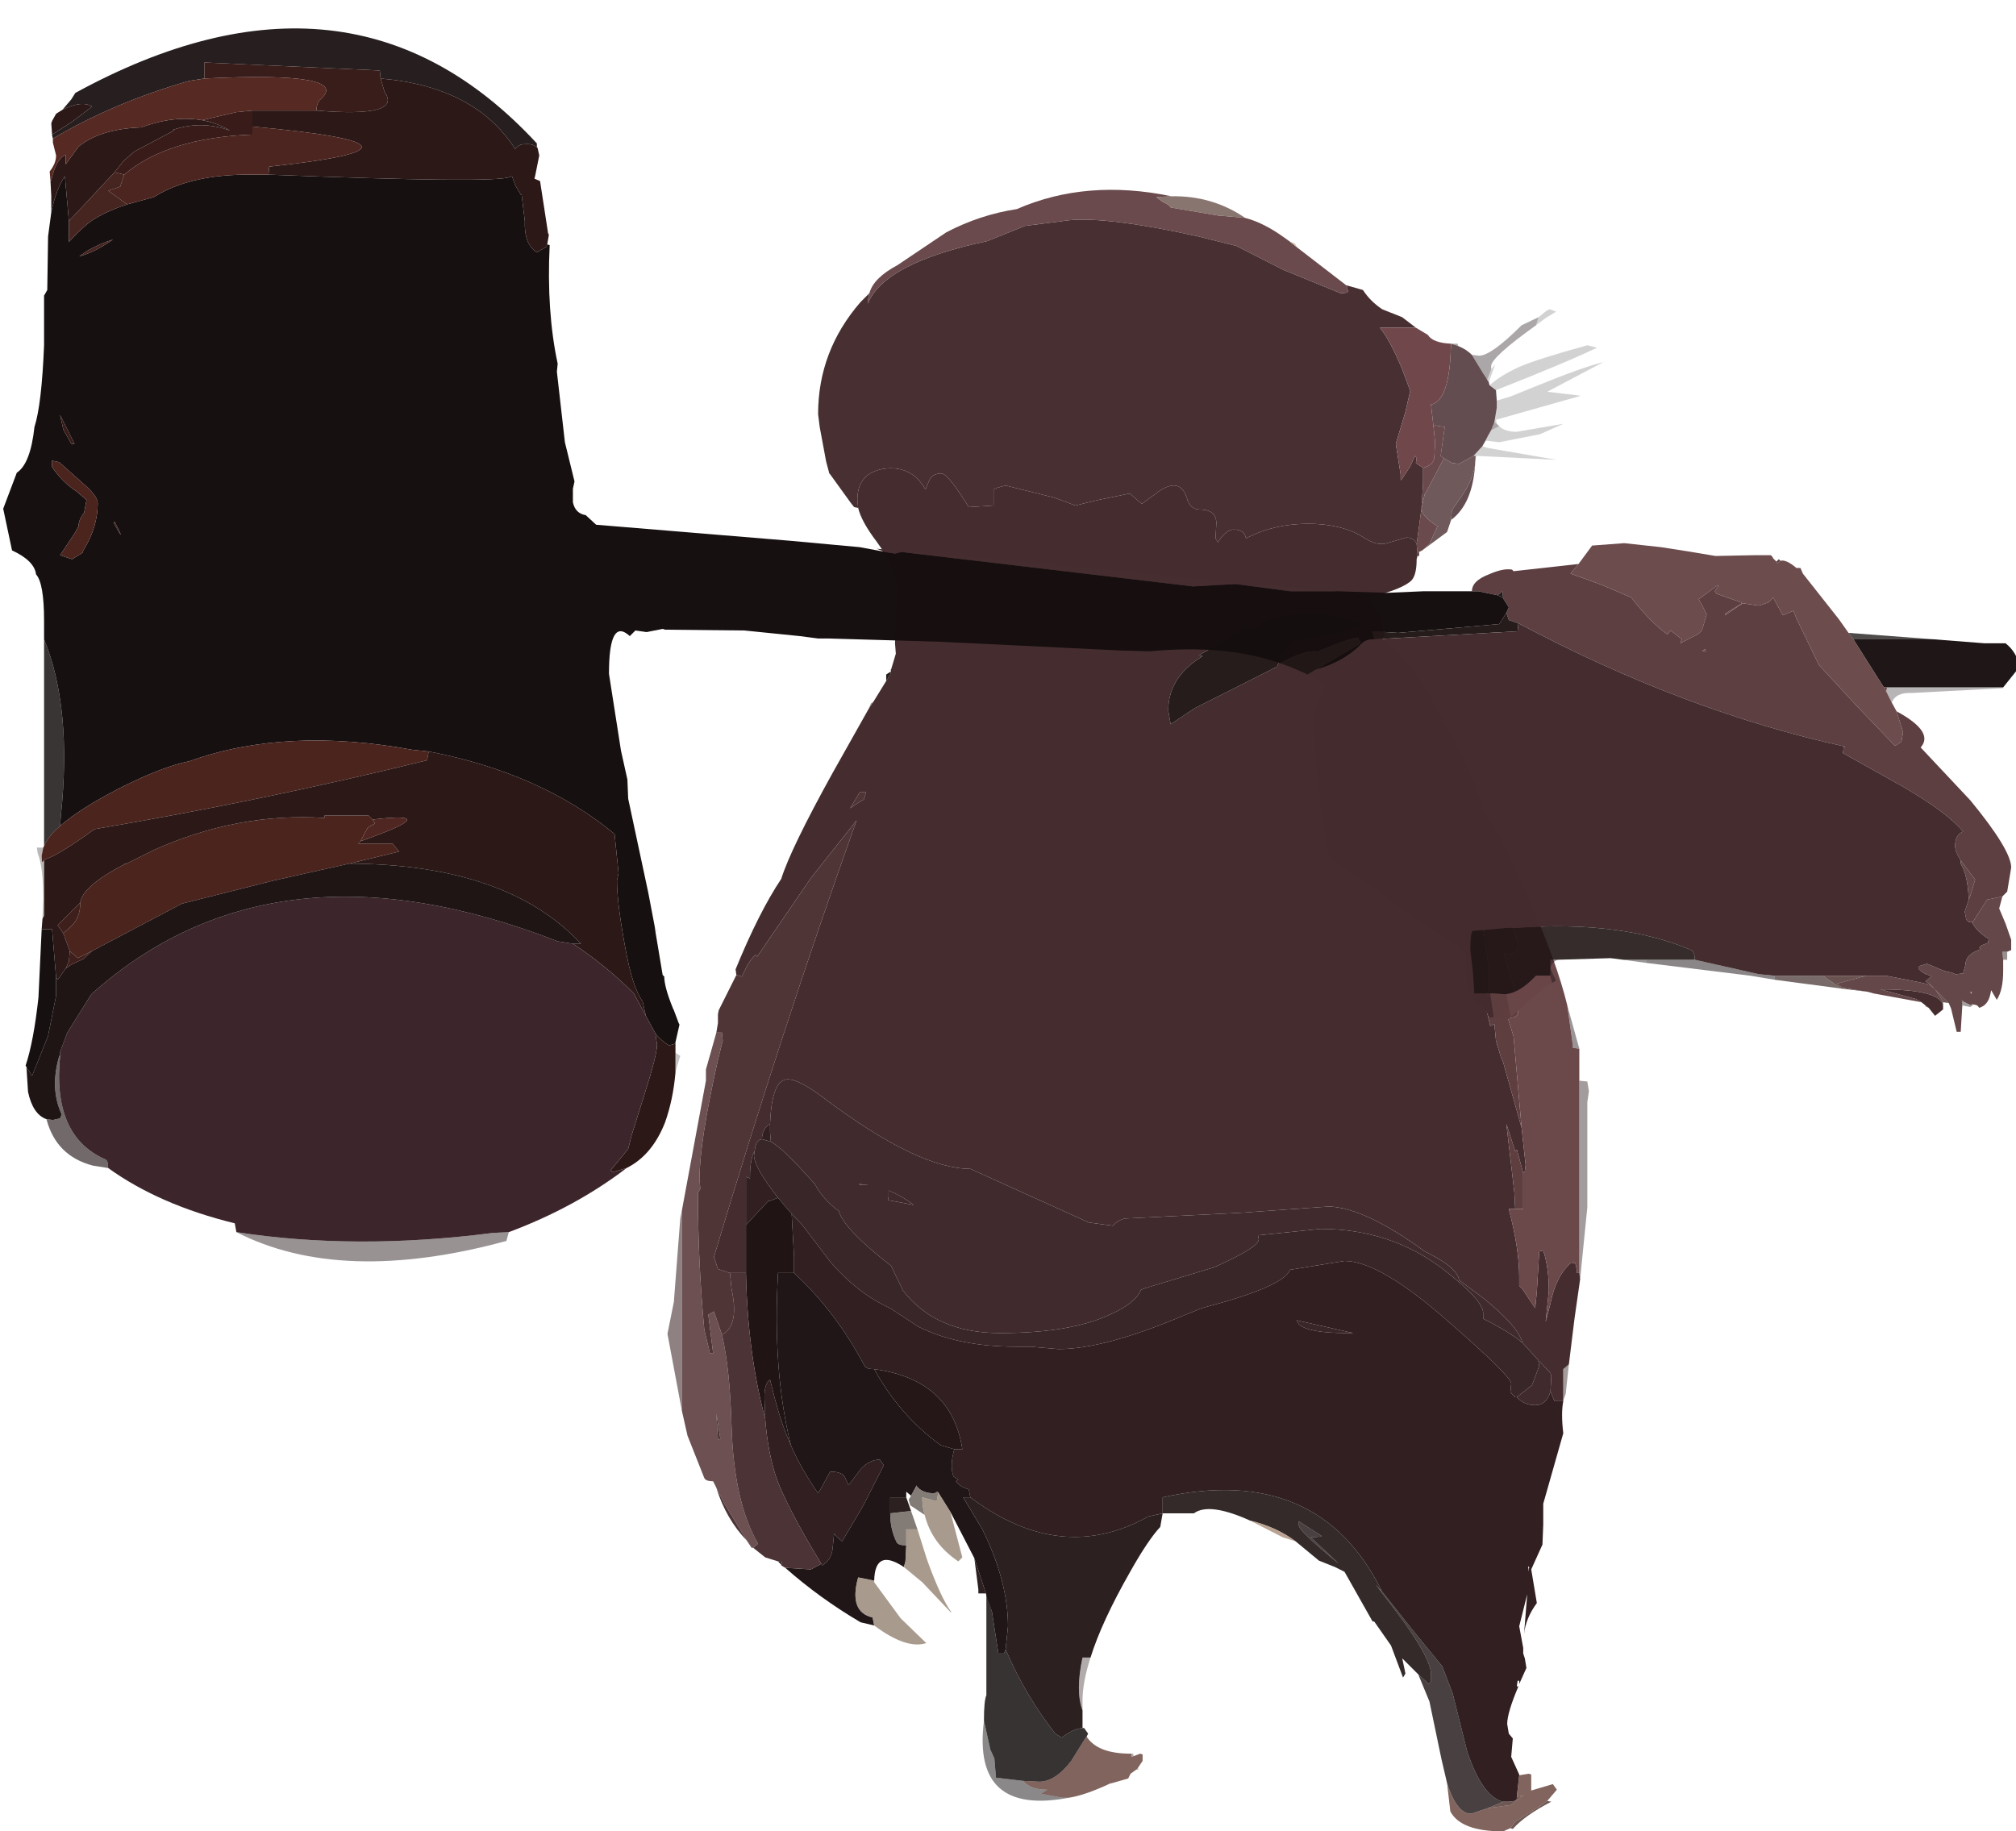 <?xml version="1.0" encoding="UTF-8" standalone="no"?>
<svg xmlns:xlink="http://www.w3.org/1999/xlink" height="114.3px" width="125.8px" xmlns="http://www.w3.org/2000/svg">
  <g transform="matrix(1, 0, 0, 1, 0.0, 0.3)">
    <use height="102.45" transform="matrix(1.0, 0.0, 0.0, 1.0, 41.65, 11.55)" width="58.4" xlink:href="#shape0"/>
    <use height="76.95" transform="matrix(1.0, 0.0, 0.0, 1.0, 0.2, 1.45)" width="125.8" xlink:href="#sprite0"/>
  </g>
  <defs>
    <g id="shape0" transform="matrix(1, 0, 0, 1, -41.65, -11.55)">
      <path d="M84.0 17.5 L85.05 17.8 Q85.5 18.5 86.25 19.0 L87.5 19.5 88.35 20.15 87.55 20.15 86.1 20.15 Q86.7 20.85 87.5 22.75 L88.0 24.1 87.7 25.4 87.1 27.4 87.4 29.3 87.4 29.65 87.45 29.65 88.0 28.8 88.3 28.15 88.4 28.3 88.35 28.6 88.8 28.9 88.8 29.85 88.7 31.45 88.4 33.65 Q88.25 33.25 87.75 33.25 L86.55 33.6 Q85.95 33.8 85.1 33.25 83.95 32.5 82.1 32.4 79.65 32.3 77.75 33.3 77.65 32.75 77.0 32.75 76.6 32.75 76.2 33.25 L76.0 33.55 75.85 33.3 75.9 32.35 Q75.9 31.5 74.85 31.5 74.25 31.5 74.05 30.75 73.8 30.0 73.25 30.0 72.8 30.0 72.2 30.45 L71.25 31.15 70.5 30.5 68.55 30.9 67.1 31.25 66.45 31.0 65.75 30.75 62.75 30.0 62.2 30.15 62.0 30.25 62.0 31.25 60.45 31.35 Q59.15 29.25 58.75 29.25 58.2 29.25 58.0 29.65 L57.75 30.25 Q56.9 28.75 55.2 28.95 53.5 29.2 53.5 30.9 L53.55 31.4 53.3 31.35 53.1 31.1 51.8 29.3 51.75 29.25 51.55 28.5 51.15 26.35 51.05 25.55 Q51.05 21.6 53.7 18.55 L54.25 18.0 54.15 18.45 54.15 18.65 Q55.2 16.1 61.6 14.75 L63.95 13.8 66.3 13.5 Q68.6 13.1 74.75 14.45 L77.15 15.05 80.1 16.55 83.65 18.0 Q84.3 18.0 84.05 17.75 L84.05 17.55 84.0 17.5 M88.55 34.15 L88.55 34.4 88.45 34.4 88.45 34.2 88.55 34.15" fill="#452d30" fill-opacity="0.988" fill-rule="evenodd" stroke="none"/>
      <path d="M84.0 17.5 L84.05 17.55 84.05 17.75 Q84.3 18.0 83.65 18.0 L80.1 16.55 77.15 15.05 74.75 14.45 Q68.6 13.1 66.3 13.5 L63.95 13.8 61.6 14.75 Q55.2 16.1 54.15 18.65 L54.15 18.45 54.25 18.0 Q54.5 17.05 56.0 16.25 L59.05 14.2 Q61.15 13.1 63.45 12.75 67.8 10.85 73.1 11.95 L72.15 12.0 72.55 12.3 Q73.0 12.5 73.05 12.65 L76.0 13.15 77.7 13.3 Q78.85 13.6 80.1 14.5 L80.45 14.75 80.95 15.15 84.0 17.5 M88.4 33.65 L88.7 31.45 88.8 29.85 88.8 28.9 Q89.4 28.75 89.5 28.3 L89.55 27.3 89.45 26.3 89.55 26.25 90.15 26.35 89.9 28.15 90.1 28.3 89.05 30.3 88.9 30.55 88.7 31.45 Q88.7 31.9 89.7 32.55 L89.2 33.65 88.75 34.05 88.55 34.15 88.45 34.2 88.4 33.65" fill="#613f41" fill-opacity="0.941" fill-rule="evenodd" stroke="none"/>
      <path d="M90.55 21.15 L90.8 21.15 90.95 21.15 91.0 21.3 90.55 21.15 M91.85 21.85 L92.3 21.9 Q93.05 21.9 94.95 20.0 L96.0 19.5 95.85 20.0 Q93.05 22.0 93.05 22.55 L93.05 22.75 92.8 23.4 92.75 23.3 92.55 23.0 91.85 21.85 M93.4 26.15 L93.55 26.3 93.05 26.55 93.25 26.05 93.4 26.15" fill="#25181c" fill-opacity="0.384" fill-rule="evenodd" stroke="none"/>
      <path d="M91.0 21.3 Q91.5 21.5 91.85 21.85 L92.55 23.0 92.75 23.3 92.8 23.4 92.9 23.55 92.95 23.75 93.35 24.05 93.4 24.7 93.4 25.15 93.25 26.05 93.05 26.55 92.85 26.9 92.7 27.2 92.5 27.55 91.95 28.15 91.05 28.65 90.6 28.6 90.1 28.3 89.9 28.15 90.15 26.35 89.55 26.25 89.45 26.3 89.3 25.0 89.3 24.95 Q90.3 24.75 90.5 22.15 L90.55 21.15 91.0 21.3 M92.1 28.15 L92.05 28.6 92.05 28.45 92.05 28.15 92.1 28.15 M92.05 28.65 Q91.9 31.15 90.55 32.15 L90.6 31.55 90.9 31.1 Q91.95 29.7 92.05 28.65" fill="#53393e" fill-opacity="0.898" fill-rule="evenodd" stroke="none"/>
      <path d="M88.8 28.9 L88.35 28.6 88.4 28.3 88.3 28.15 88.0 28.8 87.45 29.65 87.4 29.65 87.4 29.3 87.1 27.4 87.7 25.4 88.0 24.1 87.5 22.75 Q86.7 20.85 86.1 20.15 L87.55 20.15 88.35 20.15 89.1 20.6 Q89.4 21.1 90.55 21.15 L90.5 22.15 Q90.3 24.75 89.3 24.95 L89.3 25.0 89.45 26.3 89.55 27.3 89.5 28.3 Q89.4 28.75 88.8 28.9" fill="#6e464a" fill-opacity="0.988" fill-rule="evenodd" stroke="none"/>
      <path d="M96.0 19.5 L96.5 19.1 96.7 19.0 97.1 19.15 96.45 19.55 95.85 20.0 96.0 19.5 M93.05 22.75 L93.3 22.45 92.9 23.55 92.8 23.4 93.05 22.75 M92.95 23.75 Q93.6 23.15 94.8 22.6 95.95 22.1 99.05 21.25 L99.65 21.4 Q97.8 22.3 93.35 24.05 L92.95 23.75 M93.4 24.7 L94.25 24.45 95.85 23.8 Q98.8 22.6 100.05 22.3 L96.55 24.15 98.65 24.4 93.35 25.9 93.4 26.15 93.25 26.05 93.4 25.15 93.4 24.7 M93.55 26.3 Q93.9 26.65 94.65 26.65 L97.55 26.15 96.1 26.8 93.55 27.3 92.7 27.2 92.85 26.9 93.05 26.55 93.55 26.3 M92.5 27.55 L92.8 27.65 96.55 28.3 97.15 28.4 92.1 28.15 92.05 28.15 91.95 28.15 92.5 27.55" fill="#130c0e" fill-opacity="0.184" fill-rule="evenodd" stroke="none"/>
      <path d="M92.05 28.6 L92.05 28.65 Q91.95 29.7 90.9 31.1 L90.6 31.55 90.55 32.15 90.3 32.9 88.75 34.05 89.2 33.65 89.7 32.55 Q88.7 31.9 88.7 31.45 L88.9 30.55 89.05 30.3 90.1 28.3 90.6 28.6 91.05 28.65 91.95 28.15 92.05 28.15 92.05 28.45 92.05 28.6" fill="#644c4d" fill-opacity="0.925" fill-rule="evenodd" stroke="none"/>
      <path d="M75.6 40.15 L75.75 40.05 76.25 39.8 76.05 40.0 Q75.95 40.1 75.8 40.15 L75.6 40.15 M76.45 39.65 L77.35 39.1 77.35 39.15 77.4 39.5 78.05 39.75 78.1 39.9 78.15 39.85 78.15 39.9 78.1 39.9 78.05 39.9 76.55 39.85 76.5 39.65 76.45 39.65 M70.25 39.75 L70.4 39.9 70.2 39.9 70.25 39.75" fill="#160f10" fill-opacity="0.992" fill-rule="evenodd" stroke="none"/>
      <path d="M53.55 31.4 L53.5 30.9 Q53.5 29.2 55.2 28.95 56.9 28.75 57.75 30.25 L58.0 29.65 Q58.2 29.25 58.75 29.25 59.15 29.25 60.45 31.35 L62.0 31.25 62.0 30.25 62.2 30.15 62.75 30.0 65.75 30.75 66.45 31.0 67.1 31.25 68.55 30.9 70.5 30.5 71.25 31.15 72.2 30.45 Q72.8 30.0 73.25 30.0 73.8 30.0 74.05 30.75 74.25 31.5 74.85 31.5 75.9 31.5 75.9 32.35 L75.85 33.3 76.0 33.55 76.2 33.25 Q76.6 32.75 77.0 32.75 77.65 32.75 77.75 33.3 79.65 32.3 82.1 32.4 83.95 32.5 85.1 33.25 85.95 33.8 86.55 33.6 L87.75 33.25 Q88.25 33.25 88.4 33.65 L88.45 34.2 88.45 34.4 88.4 34.6 Q88.4 35.55 88.1 35.9 87.6 36.45 85.4 37.0 L86.15 38.3 86.4 39.4 86.25 39.55 86.75 40.1 86.6 40.35 Q87.7 41.9 89.9 47.0 L90.55 48.45 91.2 51.25 91.6 53.0 Q92.85 58.65 92.85 60.05 L92.85 61.6 92.65 62.3 93.0 63.75 93.25 63.6 93.35 64.65 93.65 65.65 93.8 66.0 94.95 70.1 95.2 72.4 95.15 72.8 95.05 72.9 94.65 71.45 94.55 71.55 94.0 69.85 94.5 74.15 94.55 75.15 94.15 75.15 Q94.8 77.65 94.8 79.35 L94.8 79.95 95.0 80.15 95.8 81.35 95.9 80.3 96.05 77.8 96.3 77.75 Q96.65 78.8 96.65 80.25 L96.45 82.2 96.75 81.05 Q97.1 79.3 98.05 78.5 L98.3 78.55 98.4 78.95 98.4 79.15 98.55 79.15 98.6 79.55 98.25 82.0 97.9 84.85 97.55 85.15 97.55 86.15 97.55 87.1 97.55 87.15 97.0 87.15 96.75 86.55 96.8 85.7 96.8 85.65 96.8 85.55 96.75 85.4 96.1 84.7 96.0 84.65 96.0 84.6 95.0 83.5 Q94.75 82.5 92.6 80.75 L91.05 79.6 Q90.95 78.8 88.9 77.8 85.2 75.1 82.95 75.0 L77.3 75.4 70.2 75.75 Q69.75 75.85 69.45 76.2 L67.95 76.0 60.55 72.65 Q57.3 72.65 51.5 68.3 49.6 66.85 48.95 67.1 48.15 67.35 48.05 69.85 47.55 70.15 47.55 70.8 47.15 70.85 47.1 71.5 46.8 72.1 46.8 73.1 L46.8 73.25 46.55 73.15 46.55 75.15 46.55 76.15 46.55 78.15 46.55 79.15 45.55 79.15 44.8 78.9 44.55 78.15 Q48.75 64.1 53.45 50.9 L50.6 54.5 47.25 59.4 47.15 59.3 Q46.75 59.6 46.3 60.65 L45.95 60.55 45.9 60.2 Q47.35 56.65 48.75 54.55 49.35 52.65 51.95 47.95 L54.2 43.95 54.5 43.5 55.3 42.2 55.55 41.8 55.6 41.6 55.6 41.55 55.55 41.5 55.6 41.5 55.9 40.5 55.85 39.85 56.0 36.4 Q55.9 35.15 54.7 33.5 53.75 32.25 53.55 31.4 M75.6 40.15 L74.8 40.6 75.05 40.65 Q72.9 41.95 72.9 44.05 L73.05 44.9 74.55 43.9 79.7 41.3 Q79.95 40.45 80.7 39.75 L82.1 39.5 Q84.8 38.95 85.0 38.65 82.5 37.65 80.1 38.15 78.75 38.4 78.25 38.9 L77.45 38.85 77.35 39.1 76.45 39.65 76.25 39.8 75.75 40.05 75.6 40.15 M53.65 49.15 L53.2 49.9 53.05 50.15 Q53.45 49.85 53.9 49.6 L54.05 49.15 53.65 49.15 M70.25 39.75 L70.2 39.9 70.4 39.9 70.25 39.75" fill="#452d2f" fill-opacity="0.996" fill-rule="evenodd" stroke="none"/>
      <path d="M55.3 42.2 L55.3 41.95 55.3 41.8 55.6 41.6 55.55 41.8 55.3 42.2 M77.35 39.1 L77.45 38.85 78.25 38.9 Q78.75 38.4 80.1 38.15 82.5 37.65 85.0 38.65 84.8 38.95 82.1 39.5 L80.7 39.75 Q79.95 40.45 79.7 41.3 L74.55 43.9 73.05 44.9 72.9 44.05 Q72.9 41.95 75.05 40.65 L74.8 40.6 75.6 40.15 75.8 40.15 Q75.95 40.1 76.05 40.0 L76.25 39.8 76.45 39.65 76.5 39.65 76.55 39.85 78.05 39.9 78.1 39.9 78.15 39.9 78.15 39.85 78.1 39.9 78.05 39.75 77.4 39.5 77.35 39.15 77.35 39.1" fill="#211717" fill-opacity="0.976" fill-rule="evenodd" stroke="none"/>
      <path d="M97.8 62.45 L98.55 65.15 98.15 65.1 98.15 64.95 97.8 62.45" fill="#1b1112" fill-opacity="0.443" fill-rule="evenodd" stroke="none"/>
      <path d="M92.45 50.05 L92.8 50.55 92.8 50.7 93.15 53.4 94.05 56.55 94.75 58.65 Q94.75 59.4 93.85 59.25 L94.4 61.1 94.75 62.65 Q94.75 63.2 94.4 63.2 L94.1 63.25 94.45 64.4 94.95 70.1 93.8 66.0 93.65 65.65 93.35 64.65 93.25 63.6 93.0 63.75 92.65 62.3 92.85 61.6 92.85 60.05 Q92.85 58.65 91.6 53.0 L91.2 51.25 91.15 50.35 91.2 49.9 92.0 51.5 Q92.6 51.5 92.5 51.25 L92.5 50.55 92.45 50.05 M95.05 72.9 L95.05 75.15 94.55 75.15 94.5 74.15 94.0 69.85 94.55 71.55 94.65 71.45 95.05 72.9" fill="#5f3e40" fill-opacity="0.996" fill-rule="evenodd" stroke="none"/>
      <path d="M86.75 40.1 L86.75 40.0 Q87.85 40.65 90.15 44.75 92.15 48.35 92.45 50.05 L92.5 50.55 92.5 51.25 Q92.6 51.5 92.0 51.5 L91.2 49.9 91.15 50.35 91.2 51.25 90.55 48.45 89.9 47.0 Q87.7 41.9 86.6 40.35 L86.75 40.1 M92.8 50.55 Q93.95 52.45 95.3 55.55 97.15 59.75 97.8 62.45 L98.15 64.95 98.15 65.1 98.55 65.15 98.55 66.15 98.55 67.15 98.55 78.15 98.55 79.15 98.4 79.15 98.4 78.95 98.3 78.55 98.05 78.5 Q97.1 79.3 96.75 81.05 L96.45 82.2 96.65 80.25 Q96.65 78.8 96.3 77.75 L96.05 77.8 95.9 80.3 95.8 81.35 95.0 80.15 94.8 79.95 94.8 79.35 Q94.8 77.65 94.15 75.15 L94.55 75.15 95.05 75.15 95.05 72.9 95.15 72.8 95.2 72.4 94.95 70.1 94.45 64.4 94.1 63.25 94.4 63.2 Q94.75 63.2 94.75 62.65 L94.4 61.1 93.85 59.25 Q94.75 59.4 94.75 58.65 L94.05 56.55 93.15 53.4 92.8 50.7 92.8 50.55" fill="#694547" fill-opacity="0.984" fill-rule="evenodd" stroke="none"/>
      <path d="M98.55 67.15 L99.05 67.2 99.15 67.8 99.05 68.5 99.05 75.05 98.6 79.55 98.55 79.15 98.55 78.15 98.55 67.15 M97.9 84.85 L97.7 86.7 97.55 87.1 97.55 86.15 97.55 85.15 97.9 84.85" fill="#261819" fill-opacity="0.427" fill-rule="evenodd" stroke="none"/>
      <path d="M95.0 83.5 Q94.15 82.8 92.55 82.0 L92.55 81.65 Q92.55 80.85 90.1 78.95 86.8 76.4 82.4 76.4 L78.5 76.8 78.55 77.05 Q78.55 77.55 75.75 78.8 L71.45 80.1 71.2 80.2 Q70.85 81.05 69.25 81.75 66.8 82.9 62.4 82.9 58.4 82.9 56.35 80.25 L55.6 78.7 Q52.65 76.4 52.35 75.3 51.3 74.5 50.85 73.6 L49.75 72.4 Q48.7 71.3 48.1 70.95 L48.05 70.35 48.05 69.85 Q48.15 67.35 48.95 67.1 49.6 66.85 51.5 68.3 57.3 72.65 60.55 72.65 L67.95 76.0 69.45 76.2 Q69.75 75.85 70.2 75.75 L77.3 75.4 82.95 75.0 Q85.2 75.1 88.9 77.8 90.95 78.8 91.05 79.6 L92.6 80.75 Q94.75 82.5 95.0 83.5 M94.65 86.9 L95.6 86.15 96.05 84.95 96.0 84.65 96.1 84.7 96.75 85.4 96.8 85.55 96.8 85.65 96.8 85.7 96.75 86.55 Q96.5 87.4 95.8 87.4 95.1 87.4 94.65 86.9 M54.05 73.65 L54.2 73.65 53.6 73.6 53.65 73.65 54.05 73.65 M55.4 74.6 L57.0 74.9 56.95 74.85 Q56.2 74.3 55.45 74.0 L55.45 74.4 55.4 74.6" fill="#3f292c" fill-opacity="0.992" fill-rule="evenodd" stroke="none"/>
      <path d="M48.1 70.95 Q48.7 71.3 49.75 72.4 L50.85 73.6 Q51.3 74.5 52.35 75.3 52.65 76.4 55.6 78.7 L56.35 80.25 Q58.4 82.9 62.4 82.9 66.8 82.9 69.25 81.75 70.85 81.05 71.2 80.2 L71.45 80.1 75.75 78.8 Q78.55 77.55 78.55 77.05 L78.5 76.8 82.4 76.4 Q86.8 76.4 90.1 78.95 92.55 80.85 92.55 81.65 L92.55 82.0 Q94.15 82.8 95.0 83.5 L96.0 84.6 96.0 84.65 96.05 84.95 95.6 86.15 94.65 86.9 94.55 86.9 94.25 86.6 94.3 86.05 Q94.3 85.6 90.4 82.2 86.1 78.4 83.9 78.4 L80.5 78.95 Q80.1 80.0 75.15 81.3 L74.85 81.4 73.75 81.85 Q68.9 83.9 66.05 83.9 L64.3 83.75 63.4 83.75 Q59.8 83.75 57.3 82.5 L55.55 81.35 Q53.55 80.45 51.85 78.5 L50.1 76.2 49.4 75.45 49.0 75.0 48.55 74.45 Q47.05 72.55 47.05 71.8 L47.1 71.5 Q47.15 70.85 47.55 70.8 L48.1 70.95 M84.05 82.9 Q81.65 82.9 81.05 82.35 L80.9 82.1 84.45 82.9 84.05 82.9" fill="#382527" fill-opacity="0.992" fill-rule="evenodd" stroke="none"/>
      <path d="M97.55 87.15 Q97.4 87.9 97.55 89.15 L96.3 93.55 96.3 94.85 96.25 96.1 95.55 97.65 95.9 99.75 Q95.2 100.7 95.1 101.7 L95.3 99.2 94.8 101.2 95.05 102.55 95.05 102.9 95.15 103.2 95.25 103.8 94.8 104.8 94.8 104.6 94.7 104.6 94.65 104.95 94.75 104.95 Q94.05 106.6 94.05 107.3 L94.15 107.9 94.4 108.2 94.3 109.35 94.8 110.45 94.8 110.5 94.65 111.85 94.65 111.9 Q94.7 112.15 94.05 112.15 L93.8 112.15 Q92.5 111.85 91.55 109.0 L90.65 105.4 90.0 103.7 88.2 101.5 86.3 99.1 86.25 99.05 Q82.3 91.0 72.55 93.15 L72.55 94.15 71.65 94.35 Q66.2 97.4 60.55 93.15 L60.45 92.65 Q59.9 92.5 59.65 92.15 L59.8 92.05 59.5 91.85 Q59.25 91.2 59.55 90.15 L60.05 90.15 Q59.4 85.8 54.55 85.15 54.05 85.15 53.95 84.95 52.15 81.55 49.55 79.15 L49.55 78.15 49.4 75.45 50.1 76.2 51.85 78.5 Q53.55 80.45 55.55 81.35 L57.3 82.5 Q59.8 83.75 63.4 83.75 L64.3 83.75 66.05 83.9 Q68.9 83.9 73.75 81.85 L74.85 81.4 75.15 81.3 Q80.1 80.0 80.5 78.95 L83.9 78.4 Q86.1 78.4 90.4 82.2 94.3 85.6 94.3 86.05 L94.25 86.6 94.55 86.9 94.65 86.9 Q95.1 87.4 95.8 87.4 96.5 87.4 96.75 86.55 L97.0 87.15 97.55 87.15 M48.05 69.85 L48.05 70.35 48.1 70.95 47.55 70.8 Q47.55 70.15 48.05 69.85 M47.1 71.5 L47.05 71.8 Q47.05 72.55 48.55 74.45 L48.05 74.65 47.95 74.65 46.55 76.15 46.55 75.15 46.55 73.15 46.8 73.25 46.8 73.1 Q46.8 72.1 47.1 71.5 M84.05 82.9 L84.45 82.9 80.9 82.1 81.05 82.35 Q81.65 82.9 84.05 82.9 M95.4 97.55 L95.45 97.55 95.35 97.45 95.4 97.8 95.4 97.55 M47.75 88.25 L47.7 86.9 Q47.7 86.05 48.05 85.8 48.6 88.1 49.1 89.3 L49.35 89.9 Q49.95 91.3 51.05 92.9 L51.2 92.65 51.8 91.55 Q52.5 91.55 52.7 91.85 L52.95 92.4 53.7 91.4 Q54.25 90.8 54.9 90.8 L55.15 91.15 53.85 93.7 52.55 95.9 52.2 95.6 52.05 95.4 51.95 96.4 Q51.85 97.1 51.3 97.4 L51.25 97.3 Q49.15 93.85 48.45 91.95 47.9 90.3 47.75 88.25" fill="#301e20" fill-opacity="0.992" fill-rule="evenodd" stroke="none"/>
      <path d="M88.5 104.2 L87.5 103.2 87.7 104.15 87.55 104.4 86.8 102.4 85.75 100.9 85.65 100.9 83.9 97.8 83.3 97.5 82.3 97.1 80.85 95.9 Q79.65 95.0 78.0 94.6 75.45 93.45 74.5 94.15 L73.55 94.15 72.55 94.15 72.55 93.15 Q82.3 91.0 86.25 99.05 L85.85 98.6 86.3 99.2 Q89.3 103.0 89.3 104.2 L89.3 104.65 89.15 104.8 88.5 104.2 M82.45 95.55 L81.05 94.65 81.05 94.9 Q81.05 95.25 83.55 97.3 L81.8 95.65 82.45 95.6 82.45 95.55" fill="#251919" fill-opacity="0.925" fill-rule="evenodd" stroke="none"/>
      <path d="M90.3 111.0 L89.95 109.5 89.2 105.9 88.5 104.2 89.15 104.8 89.3 104.65 89.3 104.2 Q89.3 103.0 86.3 99.2 L85.85 98.6 86.25 99.05 86.3 99.1 88.2 101.5 90.0 103.7 90.65 105.4 91.55 109.0 Q92.5 111.85 93.8 112.15 L92.85 112.55 91.8 112.9 Q90.9 112.9 90.3 111.0 M82.45 95.55 L82.45 95.6 81.8 95.65 83.55 97.3 Q81.05 95.25 81.05 94.9 L81.05 94.65 82.45 95.55" fill="#1a1011" fill-opacity="0.796" fill-rule="evenodd" stroke="none"/>
      <path d="M77.7 13.3 L76.0 13.15 73.05 12.65 Q73.0 12.5 72.55 12.3 L72.15 12.0 73.1 11.95 Q75.65 11.9 77.7 13.3" fill="#735c55" fill-opacity="0.843" fill-rule="evenodd" stroke="none"/>
      <path d="M80.45 14.75 L80.8 14.9 80.95 15.15 80.45 14.75" fill="#cbbaa1" fill-opacity="0.89" fill-rule="evenodd" stroke="none"/>
      <path d="M44.7 64.15 L44.8 63.55 44.8 63.0 44.85 62.75 45.95 60.55 46.3 60.65 Q46.75 59.6 47.15 59.3 L47.25 59.4 50.6 54.5 53.45 50.9 Q48.75 64.1 44.55 78.15 L44.8 78.9 45.55 79.15 45.65 80.15 Q46.15 82.45 45.05 83.0 L44.55 81.55 44.2 81.75 44.5 84.15 44.3 84.15 43.95 82.7 Q43.55 78.45 43.55 74.15 L43.7 73.9 43.65 73.3 Q43.65 70.95 44.8 65.85 L45.1 64.65 45.05 64.15 44.7 64.15 M53.65 49.15 L54.05 49.15 53.9 49.6 Q53.45 49.85 53.05 50.15 L53.2 49.9 53.65 49.15" fill="#4c3133" fill-opacity="0.973" fill-rule="evenodd" stroke="none"/>
      <path d="M54.2 43.95 L54.35 43.6 54.5 43.5 54.2 43.95" fill="#120b0c" fill-opacity="0.459" fill-rule="evenodd" stroke="none"/>
      <path d="M47.0 96.3 L46.9 96.3 46.6 95.85 45.2 93.55 44.7 92.55 44.5 92.15 Q44.05 92.15 43.95 91.95 L42.9 89.3 42.55 87.75 42.55 87.15 42.55 75.25 44.05 67.15 44.05 66.45 44.7 64.15 45.05 64.15 45.1 64.65 44.8 65.85 Q43.65 70.95 43.65 73.3 L43.7 73.9 43.55 74.15 Q43.55 78.45 43.95 82.7 L44.3 84.15 44.5 84.15 44.2 81.75 44.55 81.55 45.05 83.0 Q45.55 85.1 45.65 88.75 45.8 93.45 47.3 96.05 L47.0 96.3 M44.8 89.55 L44.95 89.5 44.7 87.9 44.8 89.55" fill="#59383a" fill-opacity="0.878" fill-rule="evenodd" stroke="none"/>
      <path d="M55.4 74.6 L55.45 74.4 55.45 74.0 Q56.2 74.3 56.95 74.85 L57.0 74.9 55.4 74.6 M54.05 73.65 L53.65 73.65 53.6 73.6 54.2 73.65 54.05 73.65" fill="#3e282b" fill-opacity="0.992" fill-rule="evenodd" stroke="none"/>
      <path d="M60.8 96.95 L59.3 94.05 58.55 92.85 58.5 92.8 58.3 92.9 Q57.55 92.9 57.2 92.45 L57.2 92.4 56.85 93.05 56.55 92.8 56.55 93.15 55.55 93.15 55.55 94.15 Q55.55 95.15 55.95 95.95 56.05 96.15 56.55 96.15 L56.5 97.15 56.4 97.5 Q54.6 96.3 54.55 98.35 L53.55 98.15 Q52.95 100.3 54.45 100.65 L54.55 101.15 53.7 100.95 Q51.15 99.45 49.0 97.55 L50.6 97.65 51.25 97.3 51.3 97.4 Q51.85 97.1 51.95 96.4 L52.05 95.4 52.2 95.6 52.55 95.9 53.85 93.7 55.15 91.15 54.9 90.8 Q54.25 90.8 53.7 91.4 L52.95 92.4 52.7 91.85 Q52.5 91.55 51.8 91.55 L51.2 92.65 51.05 92.9 Q49.95 91.3 49.35 89.9 48.2 85.25 48.55 79.15 L49.55 79.15 Q52.15 81.55 53.95 84.95 54.05 85.15 54.55 85.15 56.15 88.05 58.7 89.9 L59.55 90.15 Q59.25 91.2 59.5 91.85 L59.8 92.05 59.65 92.15 Q59.9 92.5 60.45 92.65 L60.55 93.15 60.1 93.15 61.3 95.15 Q62.9 98.4 62.9 101.2 L62.75 102.65 62.65 102.9 62.3 102.9 61.9 100.3 60.8 96.95 M48.75 97.35 L48.55 97.15 48.8 97.2 48.75 97.35" fill="#1b1112" fill-opacity="0.973" fill-rule="evenodd" stroke="none"/>
      <path d="M48.55 74.45 L49.0 75.0 49.4 75.45 49.55 78.15 49.55 79.15 48.55 79.15 Q48.2 85.25 49.35 89.9 L49.1 89.3 Q48.6 88.1 48.05 85.8 47.7 86.05 47.7 86.9 L47.75 88.25 Q46.65 84.15 46.55 79.15 L46.55 78.15 46.55 76.15 47.95 74.65 48.05 74.65 48.55 74.45" fill="#201415" fill-opacity="0.996" fill-rule="evenodd" stroke="none"/>
      <path d="M42.55 87.75 L41.65 82.95 42.05 80.95 42.45 75.75 42.55 75.25 42.55 87.15 42.55 87.75" fill="#42292b" fill-opacity="0.588" fill-rule="evenodd" stroke="none"/>
      <path d="M49.0 97.55 L48.75 97.4 48.75 97.35 48.8 97.2 48.55 97.15 47.75 96.9 47.0 96.3 47.3 96.05 Q45.8 93.45 45.65 88.75 45.55 85.1 45.05 83.0 46.15 82.45 45.65 80.15 L45.55 79.15 46.55 79.15 Q46.65 84.15 47.75 88.25 47.9 90.3 48.45 91.95 49.15 93.85 51.25 97.3 L50.6 97.65 49.0 97.55 M46.6 95.85 Q45.3 94.5 44.7 92.55 L45.2 93.55 46.6 95.85 M44.8 89.55 L44.7 87.9 44.95 89.5 44.8 89.55" fill="#462c2f" fill-opacity="0.961" fill-rule="evenodd" stroke="none"/>
      <path d="M54.55 85.15 Q59.4 85.8 60.05 90.15 L59.55 90.15 58.7 89.9 Q56.15 88.05 54.55 85.15" fill="#251718" fill-rule="evenodd" stroke="none"/>
      <path d="M57.7 94.25 L56.8 93.65 56.7 93.3 56.85 93.05 57.2 92.4 57.2 92.45 Q57.55 92.9 58.3 92.9 L58.5 92.8 58.55 92.85 58.45 93.4 57.55 93.15 Q57.55 93.75 57.7 94.25 M56.85 94.0 L57.25 95.15 56.55 95.15 56.55 96.15 Q56.05 96.15 55.95 95.95 55.55 95.15 55.55 94.15 L56.85 94.0" fill="#51483f" fill-opacity="0.714" fill-rule="evenodd" stroke="none"/>
      <path d="M72.55 94.15 L72.4 95.0 Q71.65 95.8 70.55 97.75 68.75 100.9 68.05 103.15 L67.55 103.15 Q67.1 105.25 67.55 106.45 L67.55 107.55 Q66.95 107.6 66.25 108.15 L65.85 107.9 Q64.0 105.55 62.75 102.65 L62.9 101.2 Q62.9 98.4 61.3 95.15 L60.1 93.15 60.55 93.15 Q66.2 97.4 71.65 94.35 L72.55 94.15 M67.8 108.1 L67.85 108.15 67.75 108.15 67.8 108.1 M61.55 99.15 L61.05 99.15 61.05 98.9 60.8 96.95 61.9 100.3 61.55 99.15 M56.55 93.15 L56.85 94.0 55.55 94.15 55.55 93.15 56.55 93.15" fill="#201415" fill-opacity="0.945" fill-rule="evenodd" stroke="none"/>
      <path d="M59.3 94.05 L60.05 96.9 59.8 97.15 Q58.15 96.05 57.7 94.25 57.55 93.75 57.55 93.15 L58.45 93.4 58.55 92.85 59.3 94.05 M57.25 95.15 L57.85 97.05 Q58.7 99.4 59.35 100.3 L59.35 100.35 57.55 98.45 56.4 97.5 56.5 97.15 56.55 96.15 56.55 95.15 57.25 95.15 M54.55 98.35 L54.55 98.45 56.2 100.7 57.8 102.25 Q56.55 102.65 54.55 101.15 L54.45 100.65 Q52.95 100.3 53.55 98.15 L54.55 98.35" fill="#8c7968" fill-opacity="0.753" fill-rule="evenodd" stroke="none"/>
      <path d="M80.85 95.9 L80.05 95.65 78.0 94.6 Q79.65 95.0 80.85 95.9" fill="#ad927f" fill-opacity="0.839" fill-rule="evenodd" stroke="none"/>
      <path d="M68.05 103.15 Q67.55 104.7 67.55 105.85 L67.55 106.45 Q67.1 105.25 67.55 103.15 L68.05 103.15 M70.6 109.15 L70.7 109.15 70.75 109.3 70.6 109.35 70.6 109.15 M71.0 110.05 L71.05 110.15 70.9 110.15 71.0 110.05" fill="#201311" fill-opacity="0.349" fill-rule="evenodd" stroke="none"/>
      <path d="M94.8 110.5 L95.4 110.4 95.55 110.45 95.55 111.45 96.9 111.05 97.15 111.4 96.55 112.1 96.2 112.35 94.55 113.4 94.45 113.55 94.25 113.8 93.8 114.0 Q91.15 114.0 90.5 112.75 L90.3 111.0 Q90.9 112.9 91.8 112.9 L92.85 112.55 94.3 112.35 94.9 111.85 95.1 111.75 94.65 111.85 94.8 110.5 M67.85 108.15 Q68.55 109.15 70.55 109.15 L70.6 109.15 70.6 109.35 70.75 109.3 71.15 109.15 71.3 109.2 71.3 109.6 71.0 110.05 70.9 110.15 70.55 110.4 70.4 110.7 69.35 111.0 69.3 111.0 Q67.7 111.75 66.7 111.9 L66.3 111.9 64.95 111.65 65.35 111.4 Q64.3 111.4 63.85 110.85 L64.85 110.9 Q65.85 110.9 66.85 109.6 L67.75 108.15 67.85 108.15" fill="#5f3a31" fill-opacity="0.784" fill-rule="evenodd" stroke="none"/>
      <path d="M67.55 107.55 L67.65 107.55 67.9 107.9 67.8 108.1 67.75 108.15 66.85 109.6 Q65.85 110.9 64.85 110.9 L63.85 110.85 62.15 110.65 62.05 109.45 61.8 108.9 61.4 107.1 61.4 107.05 Q61.4 105.85 61.55 105.5 L61.55 105.15 61.55 99.15 61.9 100.3 62.3 102.9 62.65 102.9 62.75 102.65 Q64.0 105.55 65.85 107.9 L66.25 108.15 Q66.95 107.6 67.55 107.55" fill="#140d0e" fill-opacity="0.843" fill-rule="evenodd" stroke="none"/>
      <path d="M66.7 111.9 Q60.65 113.05 61.4 107.1 L61.8 108.9 62.05 109.45 62.15 110.65 63.85 110.85 Q64.3 111.4 65.35 111.4 L64.95 111.65 66.3 111.9 66.7 111.9" fill="#0b0707" fill-opacity="0.478" fill-rule="evenodd" stroke="none"/>
      <path d="M96.55 112.1 L96.8 112.15 Q95.15 113.0 94.4 113.85 L94.25 113.8 94.45 113.55 94.55 113.4 96.2 112.35 96.55 112.1 M93.8 112.15 L94.05 112.15 Q94.7 112.15 94.65 111.9 L94.65 111.85 95.1 111.75 94.9 111.85 94.3 112.35 92.85 112.55 93.8 112.15" fill="#4e302b" fill-opacity="0.812" fill-rule="evenodd" stroke="none"/>
    </g>
    <g id="sprite0" transform="matrix(1, 0, 0, 1, 0.0, 0.0)">
      <use height="76.95" transform="matrix(1.0, 0.0, 0.0, 1.0, 0.0, 0.0)" width="125.8" xlink:href="#shape1"/>
    </g>
    <g id="shape1" transform="matrix(1, 0, 0, 1, 0.0, 0.0)">
      <path d="M117.55 41.15 L124.55 41.15 124.8 41.15 124.8 41.2 119.1 41.5 Q118.1 41.45 117.85 42.1 L117.5 41.4 117.55 41.15" fill="#110a0b" fill-opacity="0.298" fill-rule="evenodd" stroke="none"/>
      <path d="M124.8 41.15 L124.55 41.15 117.55 41.15 117.35 41.15 115.45 38.15 120.45 38.15 123.65 38.4 124.95 38.4 Q125.7 39.0 125.8 39.9 L124.8 41.15" fill="#181011" fill-opacity="0.969" fill-rule="evenodd" stroke="none"/>
      <path d="M117.35 41.15 L117.55 41.15 117.5 41.4 117.35 41.15 M91.65 35.15 Q91.65 34.5 92.7 34.1 93.6 33.7 94.15 33.8 L94.25 33.9 98.3 33.45 97.8 34.05 99.75 34.75 101.6 35.55 Q102.75 37.05 103.85 37.85 L104.05 37.6 104.75 38.15 104.7 38.25 104.65 38.4 105.8 37.8 106.0 37.6 106.3 36.6 106.05 36.1 105.8 35.65 106.95 34.8 107.05 34.8 106.8 35.15 106.9 35.3 108.45 35.85 108.5 35.9 107.45 36.55 107.45 36.65 108.55 35.9 109.55 36.05 110.15 35.85 110.45 35.55 111.05 36.65 111.65 36.4 111.7 36.35 111.9 36.85 113.3 39.75 115.7 42.35 118.05 44.8 118.45 44.55 118.55 43.95 118.15 42.65 118.25 42.7 Q120.5 43.95 119.65 44.9 L122.75 48.2 Q125.3 51.3 125.3 52.4 L125.05 53.9 124.75 54.2 123.8 54.4 122.9 55.8 122.85 55.8 122.65 55.8 122.5 55.65 122.4 55.15 122.65 54.4 122.75 54.15 123.05 53.15 122.45 52.35 122.15 51.95 Q121.8 51.4 121.8 51.05 121.8 50.35 122.3 50.15 121.3 48.95 118.55 47.35 L114.8 45.25 114.85 44.9 114.95 44.85 Q104.9 42.65 94.55 37.15 L93.95 36.95 93.8 36.5 93.95 36.15 93.6 35.6 93.55 35.15 93.25 35.4 92.05 35.15 91.65 35.15 M110.65 33.3 L110.8 33.15 110.9 33.25 110.7 33.4 110.65 33.3 M106.0 38.9 L106.25 38.9 106.2 38.75 106.0 38.9" fill="#563739" fill-opacity="0.957" fill-rule="evenodd" stroke="none"/>
      <path d="M93.25 35.4 L93.55 35.15 93.6 35.6 93.55 35.55 93.25 35.4 M93.8 36.5 L93.95 36.95 94.55 37.15 94.5 37.65 85.55 38.15 85.45 37.65 87.05 37.75 93.35 37.2 93.8 36.5" fill="#221717" fill-opacity="0.973" fill-rule="evenodd" stroke="none"/>
      <path d="M93.25 35.4 L93.55 35.55 93.6 35.6 93.95 36.15 93.8 36.5 93.35 37.2 87.05 37.75 85.45 37.65 85.55 38.15 Q85.05 38.15 84.8 38.4 83.7 39.55 81.9 40.05 L84.7 38.4 84.55 38.05 Q84.1 38.05 81.95 38.95 L81.9 38.9 Q81.15 38.85 79.7 39.65 76.25 38.45 71.55 38.9 L69.75 38.85 58.4 38.3 51.5 38.1 50.85 38.1 49.7 37.95 46.25 37.6 41.3 37.55 41.15 37.5 40.15 37.7 39.45 37.6 39.1 37.95 Q37.8 36.75 37.8 40.3 L38.55 45.1 38.95 46.9 39.0 48.1 40.25 53.95 40.65 56.05 40.7 56.4 41.15 59.1 41.25 59.2 Q41.25 59.85 41.8 61.2 L41.85 61.3 42.15 62.1 42.2 62.2 41.95 63.3 41.9 63.4 41.55 63.5 Q41.05 63.2 40.7 62.75 L40.1 61.65 39.9 60.75 Q39.25 59.85 38.8 57.3 38.3 54.6 38.3 53.2 L38.4 52.75 38.15 50.3 Q33.55 46.5 26.55 45.15 L25.55 45.05 Q17.65 43.6 11.65 45.75 9.9 46.1 7.15 47.5 4.75 48.75 3.55 49.8 L3.6 49.15 Q4.3 42.4 2.55 38.15 L2.55 37.8 2.55 37.0 Q2.55 34.65 2.05 34.1 1.95 33.25 0.55 32.6 L0.0 30.0 0.85 27.75 Q1.7 27.2 1.95 24.9 2.4 23.5 2.55 19.8 L2.55 16.7 2.75 16.35 2.8 13.0 3.0 11.5 Q3.3 10.05 3.85 9.25 L4.1 12.05 4.1 12.75 4.1 13.35 Q5.15 12.2 5.8 11.85 6.65 11.35 7.75 11.0 L9.4 10.55 Q11.7 9.1 15.55 9.15 L16.55 9.15 Q30.65 9.7 31.6 9.3 L31.75 9.25 31.95 9.8 32.3 10.4 32.35 10.4 32.55 12.05 Q32.5 13.5 33.3 14.0 L33.9 13.65 33.95 13.5 34.1 13.55 Q33.9 17.7 34.6 20.95 L34.55 21.45 35.05 25.85 35.65 28.3 35.55 28.75 35.55 29.6 Q35.7 30.3 36.35 30.4 L37.0 31.0 49.1 32.0 53.45 32.4 54.8 32.65 54.9 32.65 55.0 32.7 55.65 32.8 56.05 32.7 74.25 34.85 76.9 34.7 80.3 35.15 83.2 35.15 86.35 35.25 88.65 35.15 91.65 35.15 92.05 35.15 93.25 35.4 M5.25 13.9 L4.75 14.25 Q5.7 14.0 6.85 13.2 6.05 13.45 5.25 13.9 M6.9 30.9 Q7.75 32.4 6.95 30.8 L6.9 30.9 M3.5 27.1 L3.05 27.0 3.05 27.4 Q3.7 28.35 4.55 28.9 L5.2 29.45 5.05 30.25 Q4.7 30.7 4.7 31.1 L4.45 31.55 3.55 32.9 4.3 33.15 4.95 32.75 5.0 32.6 Q5.9 31.15 5.9 29.65 5.9 29.2 4.9 28.35 L3.5 27.1 M4.25 25.95 L4.45 25.95 3.55 24.15 3.75 25.05 4.25 25.95 M2.4 56.25 L3.05 56.25 3.3 59.25 3.3 60.4 2.8 62.9 1.8 65.4 1.45 64.85 1.4 64.75 Q1.9 63.25 2.2 60.5 L2.4 56.25" fill="#160f10" fill-opacity="0.992" fill-rule="evenodd" stroke="none"/>
      <path d="M115.45 38.15 L117.35 41.15 117.5 41.4 117.85 42.1 118.15 42.65 118.55 43.95 118.45 44.55 118.05 44.8 115.7 42.35 113.3 39.75 111.9 36.85 111.7 36.35 111.65 36.4 111.05 36.65 110.45 35.55 110.15 35.85 109.55 36.05 108.55 35.9 107.45 36.65 107.45 36.55 108.5 35.9 108.45 35.85 106.9 35.3 106.8 35.15 107.05 34.8 106.95 34.8 105.8 35.65 106.05 36.1 106.3 36.6 106.0 37.6 105.8 37.8 104.65 38.4 104.7 38.25 104.75 38.15 104.05 37.6 103.85 37.85 Q102.75 37.05 101.6 35.55 L99.75 34.75 97.8 34.05 98.3 33.45 99.15 32.3 101.15 32.15 103.45 32.4 105.05 32.65 106.85 32.95 109.3 32.9 110.3 32.9 110.4 33.0 110.45 33.1 110.65 33.3 110.7 33.4 110.9 33.25 Q111.25 33.15 111.9 33.7 L112.15 33.7 112.3 34.05 114.55 36.9 115.15 37.75 115.45 38.15 M106.0 38.9 L106.2 38.75 106.25 38.9 106.0 38.9" fill="#623f41" fill-opacity="0.933" fill-rule="evenodd" stroke="none"/>
      <path d="M79.7 39.65 Q81.15 38.85 81.9 38.9 L81.95 38.95 Q84.1 38.05 84.55 38.05 L84.7 38.4 81.9 40.05 81.4 40.35 Q80.55 39.95 79.7 39.65" fill="#211717" fill-opacity="0.976" fill-rule="evenodd" stroke="none"/>
      <path d="M94.55 37.15 Q104.9 42.65 114.95 44.85 L114.85 44.9 114.8 45.25 118.55 47.35 Q121.3 48.95 122.3 50.15 121.8 50.35 121.8 51.05 121.8 51.4 122.15 51.95 L122.15 52.15 Q122.6 52.9 122.65 54.4 L122.4 55.15 122.5 55.65 122.65 55.8 122.85 55.8 Q123.15 56.4 123.9 56.85 L123.85 57.1 123.45 57.25 123.3 57.4 123.4 57.5 Q122.45 57.8 122.45 58.45 L122.3 59.0 121.9 59.05 121.8 59.05 121.6 58.95 121.3 58.9 121.0 58.8 120.05 58.4 119.55 58.55 119.55 58.75 Q119.85 59.05 120.3 59.15 L120.3 59.2 119.95 59.5 120.2 59.65 120.2 59.7 119.55 59.55 117.5 59.15 116.25 59.15 113.55 59.15 112.55 59.15 110.55 59.15 109.55 59.05 105.55 58.15 Q105.55 57.65 105.35 57.55 101.0 55.7 94.55 56.15 L93.9 56.15 91.7 56.35 Q91.55 56.45 91.55 57.55 L91.7 58.8 91.8 60.25 92.8 60.25 93.0 61.6 93.0 61.75 92.75 61.75 92.4 61.1 92.0 61.0 Q91.4 60.4 91.25 59.0 L91.25 57.75 83.3 52.2 82.75 51.75 Q81.95 48.05 81.8 43.75 L81.75 42.75 82.5 41.0 81.4 40.35 81.9 40.05 Q83.7 39.55 84.8 38.4 85.05 38.15 85.55 38.15 L94.5 37.65 94.55 37.15 M120.15 61.15 L119.95 61.0 119.7 60.8 119.35 60.6 117.15 60.0 Q120.85 60.0 121.05 61.0 L121.05 61.25 120.55 61.65 120.15 61.15" fill="#452d2f" fill-opacity="0.996" fill-rule="evenodd" stroke="none"/>
      <path d="M120.45 38.15 L115.45 38.15 115.15 37.75 120.45 38.15" fill="#110b0c" fill-opacity="0.737" fill-rule="evenodd" stroke="none"/>
      <path d="M114.7 59.95 L113.55 59.15 116.25 59.15 114.4 59.65 114.8 59.9 116.35 60.15 114.7 59.95 M120.2 59.7 L120.2 59.65 121.4 60.85 121.05 60.8 121.05 60.75 120.55 60.0 120.2 59.7 M122.25 60.75 L122.2 60.65 122.3 60.75 122.25 60.75" fill="#5e4543" fill-opacity="0.929" fill-rule="evenodd" stroke="none"/>
      <path d="M113.55 59.15 L114.7 59.95 110.55 59.4 110.55 59.15 112.55 59.15 113.55 59.15" fill="#493735" fill-opacity="0.745" fill-rule="evenodd" stroke="none"/>
      <path d="M122.15 51.95 L122.45 52.35 123.05 53.15 122.75 54.15 122.65 54.4 Q122.6 52.9 122.15 52.15 L122.15 51.95 M122.85 55.8 L122.9 55.8 123.8 54.4 124.75 54.2 124.55 54.95 124.95 55.9 125.3 56.9 125.3 57.55 125.05 57.65 124.75 57.65 124.8 58.15 124.8 58.85 Q124.8 60.05 124.4 60.65 L124.05 60.05 124.0 60.3 Q123.85 61.0 123.3 61.15 123.2 60.95 122.95 60.95 L122.85 60.9 122.8 61.0 122.3 60.75 122.2 60.65 122.25 60.75 122.25 61.0 122.15 62.65 121.9 62.65 121.55 61.2 121.4 60.85 120.2 59.65 119.95 59.5 120.3 59.2 120.3 59.15 Q119.85 59.05 119.55 58.75 L119.55 58.55 120.05 58.4 121.0 58.8 121.3 58.9 121.6 58.95 121.8 59.05 121.9 59.05 122.3 59.0 122.45 58.45 Q122.45 57.8 123.4 57.5 L123.3 57.4 123.45 57.25 123.85 57.1 123.9 56.85 Q123.15 56.4 122.85 55.8 M116.35 60.15 L114.8 59.9 114.4 59.65 116.25 59.15 117.5 59.15 119.55 59.55 120.2 59.7 120.55 60.0 121.05 60.75 121.05 60.8 121.05 61.0 Q120.85 60.0 117.15 60.0 L119.35 60.6 119.7 60.8 116.7 60.25 116.35 60.15 M119.95 61.0 L120.15 61.15 119.95 61.05 119.95 61.0 M122.8 60.3 L122.85 60.15 122.75 60.15 122.8 60.3" fill="#58393b" fill-opacity="0.925" fill-rule="evenodd" stroke="none"/>
      <path d="M92.8 60.25 L91.8 60.25 91.7 58.8 91.55 57.55 Q91.55 56.45 91.7 56.35 L93.9 56.15 94.55 56.15 Q101.0 55.7 105.35 57.55 105.55 57.65 105.55 58.15 L104.55 58.15 102.55 58.15 101.55 58.15 101.1 58.15 100.3 58.05 97.0 58.15 96.55 58.15 96.55 58.7 96.55 59.15 95.65 59.15 95.6 59.2 Q94.65 60.2 93.8 60.3 L93.65 60.3 92.8 60.25" fill="#201415" fill-opacity="0.898" fill-rule="evenodd" stroke="none"/>
      <path d="M110.55 59.15 L110.55 59.4 109.05 59.15 102.55 58.35 102.55 58.15 104.55 58.15 105.55 58.15 109.55 59.05 110.55 59.15" fill="#130c0d" fill-opacity="0.494" fill-rule="evenodd" stroke="none"/>
      <path d="M96.55 59.15 L96.55 58.7 96.55 58.15 97.0 58.15 Q96.55 58.35 96.55 58.7 L96.7 59.05 96.9 59.45 96.65 59.6 96.55 59.25 96.55 59.15 M101.1 58.15 L101.55 58.15 102.55 58.15 102.55 58.35 101.1 58.15" fill="#1b1112" fill-opacity="0.443" fill-rule="evenodd" stroke="none"/>
      <path d="M92.8 60.25 L93.65 60.3 93.8 60.3 94.05 61.65 94.1 61.7 93.95 61.85 93.0 61.75 93.0 61.6 92.8 60.25" fill="#5f3e40" fill-opacity="0.996" fill-rule="evenodd" stroke="none"/>
      <path d="M93.8 60.3 Q94.65 60.2 95.6 59.2 L95.65 59.15 96.55 59.15 96.55 59.25 96.65 59.6 96.15 59.9 94.1 61.7 94.05 61.65 93.8 60.3" fill="#694547" fill-opacity="0.984" fill-rule="evenodd" stroke="none"/>
      <path d="M124.8 58.15 L124.75 57.65 125.05 57.65 125.05 58.15 124.8 58.15" fill="#301e20" fill-opacity="0.498" fill-rule="evenodd" stroke="none"/>
      <path d="M122.25 61.0 L122.25 60.75 122.3 60.75 122.8 61.0 122.85 60.9 122.95 60.95 122.75 61.1 122.25 61.0 M122.8 60.3 L122.75 60.15 122.85 60.15 122.8 60.3" fill="#2e2120" fill-opacity="0.435" fill-rule="evenodd" stroke="none"/>
      <path d="M83.2 35.15 L80.3 35.15 76.9 34.7 74.25 34.85 56.05 32.7 55.65 32.8 55.0 32.7 54.9 32.65 54.5 32.5 56.35 32.65 64.15 33.35 73.6 34.3 83.2 35.15" fill="#452d30" fill-opacity="0.988" fill-rule="evenodd" stroke="none"/>
      <path d="M3.7 5.1 L4.25 4.45 4.5 4.05 Q21.7 -5.35 33.3 7.2 L33.3 7.4 33.35 7.5 Q33.1 7.2 32.55 7.25 32.15 7.25 31.95 7.55 29.45 3.65 23.55 3.15 L23.5 2.65 12.55 2.15 12.55 3.15 11.6 3.3 Q6.9 4.65 3.1 6.9 L3.05 6.7 3.05 6.65 4.3 5.85 5.55 4.9 Q4.9 4.5 3.7 5.1" fill="#170e0f" fill-opacity="0.933" fill-rule="evenodd" stroke="none"/>
      <path d="M33.95 13.5 L33.9 13.65 33.3 14.0 Q32.5 13.5 32.55 12.05 L32.35 10.4 32.3 10.4 31.95 9.8 31.75 9.25 31.6 9.3 Q30.65 9.7 16.55 9.15 L16.6 8.65 Q28.65 7.35 15.55 6.15 L15.55 5.15 18.55 5.15 19.55 5.15 Q24.95 5.6 23.8 4.0 L23.55 3.15 Q29.45 3.65 31.95 7.55 32.15 7.25 32.55 7.25 33.1 7.2 33.35 7.5 L33.45 7.95 33.2 9.2 33.15 9.4 33.5 9.55 34.0 12.8 34.05 12.9 33.95 13.5 M4.1 12.05 L3.85 9.25 Q3.3 10.05 3.0 11.5 L3.0 11.3 3.0 11.0 3.0 10.5 2.95 9.55 3.0 9.5 Q3.3 8.15 3.9 7.9 L3.9 8.5 4.7 7.4 Q6.05 6.3 8.6 6.2 10.65 5.45 12.4 5.75 13.3 5.9 14.15 6.4 12.4 5.75 10.6 6.35 L10.65 6.4 8.2 7.7 7.55 8.25 6.95 9.0 4.1 12.05 M3.05 6.65 L3.0 5.95 3.05 5.8 3.3 5.35 3.7 5.1 Q4.9 4.5 5.55 4.9 L4.3 5.85 3.05 6.65" fill="#2c1917" fill-opacity="0.996" fill-rule="evenodd" stroke="none"/>
      <path d="M12.55 3.15 L12.55 2.15 23.5 2.65 23.55 3.15 23.8 4.0 Q24.95 5.6 19.55 5.15 19.55 4.65 19.8 4.45 21.8 2.7 12.55 3.15" fill="#381d1a" fill-rule="evenodd" stroke="none"/>
      <path d="M12.55 3.15 Q21.8 2.7 19.8 4.45 19.55 4.65 19.55 5.15 L18.55 5.15 15.55 5.15 14.55 5.25 12.4 5.75 Q10.65 5.45 8.6 6.2 6.05 6.3 4.7 7.4 L3.9 8.5 3.9 7.9 Q3.3 8.15 3.0 9.5 L2.95 9.55 2.9 8.95 Q3.3 8.45 3.3 7.95 L3.1 7.15 3.1 6.9 Q6.9 4.65 11.6 3.3 L12.55 3.15" fill="#562923" fill-opacity="0.996" fill-rule="evenodd" stroke="none"/>
      <path d="M15.55 5.15 L15.55 6.15 15.55 6.65 Q10.25 6.85 7.55 9.15 L6.95 9.0 7.55 8.25 8.2 7.7 10.65 6.4 10.6 6.35 Q12.4 5.75 14.15 6.4 13.3 5.9 12.4 5.75 L14.55 5.25 15.55 5.15" fill="#391c19" fill-rule="evenodd" stroke="none"/>
      <path d="M16.55 9.15 L15.55 9.15 Q11.7 9.1 9.4 10.55 L7.75 11.0 7.65 10.95 6.55 10.15 7.3 9.9 7.55 9.15 Q10.25 6.85 15.55 6.65 L15.55 6.15 Q28.65 7.35 16.6 8.65 L16.55 9.15" fill="#4c2520" fill-rule="evenodd" stroke="none"/>
      <path d="M7.75 11.0 Q6.65 11.35 5.8 11.85 5.15 12.2 4.1 13.35 L4.1 12.75 4.1 12.05 6.95 9.0 7.55 9.15 7.3 9.9 6.55 10.15 7.65 10.95 7.75 11.0 M5.25 13.9 Q6.05 13.45 6.85 13.2 5.7 14.0 4.75 14.25 L5.25 13.9" fill="#42201c" fill-opacity="0.973" fill-rule="evenodd" stroke="none"/>
      <path d="M6.9 30.9 L6.95 30.8 Q7.75 32.4 6.9 30.9 M4.25 25.95 L3.75 25.05 3.55 24.15 4.45 25.95 4.25 25.95" fill="#381c19" fill-rule="evenodd" stroke="none"/>
      <path d="M3.55 49.8 Q4.75 48.75 7.15 47.5 9.9 46.1 11.65 45.75 17.65 43.6 25.55 45.05 L26.55 45.15 26.45 45.7 Q16.3 48.2 5.7 50.0 3.35 51.7 2.55 51.9 2.4 52.3 2.4 51.65 L2.5 51.15 2.55 51.05 Q2.8 50.45 3.55 49.8 M3.5 27.1 L4.9 28.35 Q5.9 29.2 5.9 29.65 5.9 31.15 5.0 32.6 L4.95 32.75 4.3 33.15 3.55 32.9 4.45 31.55 4.7 31.1 Q4.7 30.7 5.05 30.25 L5.2 29.45 4.55 28.9 Q3.7 28.35 3.05 27.4 L3.05 27.0 3.5 27.1 M7.7 52.15 L9.4 51.3 Q14.65 48.95 20.05 49.3 L20.05 49.15 22.8 49.15 23.05 49.4 23.2 49.65 22.75 49.9 22.4 50.55 22.3 50.75 22.15 50.9 24.3 50.9 24.7 51.4 21.6 52.15 16.9 53.2 11.15 54.65 5.55 57.6 4.65 58.05 4.15 57.6 3.75 56.5 4.2 56.1 Q4.8 55.55 4.8 54.7 L4.8 54.6 Q4.95 53.55 7.55 52.2 L7.7 52.15" fill="#4b241e" fill-rule="evenodd" stroke="none"/>
      <path d="M2.55 38.15 Q4.3 42.4 3.6 49.15 L3.55 49.8 Q2.8 50.45 2.55 51.05 L2.55 50.15 2.55 38.15" fill="#120c0c" fill-opacity="0.827" fill-rule="evenodd" stroke="none"/>
      <path d="M26.55 45.15 Q33.55 46.5 38.15 50.3 L38.4 52.75 38.3 53.2 Q38.3 54.6 38.8 57.3 39.25 59.85 39.9 60.75 L40.1 61.65 39.35 60.25 Q37.6 58.5 35.55 57.15 L36.05 57.15 Q31.45 52.2 21.6 52.15 L24.7 51.4 24.3 50.9 22.15 50.9 22.3 50.75 Q27.7 48.85 23.05 49.4 L22.8 49.15 20.05 49.15 20.05 49.3 Q14.65 48.95 9.4 51.3 L7.7 52.15 7.55 52.15 7.55 52.2 Q4.95 53.55 4.8 54.6 L3.4 56.0 3.65 56.35 3.75 56.5 4.15 57.6 4.15 57.7 4.1 58.25 3.9 58.7 3.4 59.4 3.3 59.25 3.05 56.25 2.4 56.25 2.45 55.6 2.55 55.4 2.55 51.9 Q3.35 51.7 5.7 50.0 16.3 48.2 26.45 45.7 L26.55 45.15 M40.7 62.75 Q41.05 63.2 41.55 63.5 L41.9 63.4 41.95 63.3 41.95 63.95 41.95 64.25 41.95 65.2 Q41.8 66.9 41.3 68.3 40.5 70.35 38.9 71.15 L38.05 71.4 37.9 71.3 39.0 69.95 39.2 69.15 40.0 66.6 Q40.8 64.1 40.8 63.45 L40.7 62.75" fill="#2b1816" fill-opacity="0.992" fill-rule="evenodd" stroke="none"/>
      <path d="M40.1 61.65 L40.7 62.75 40.8 63.45 Q40.8 64.1 40.0 66.6 L39.2 69.15 39.0 69.95 37.9 71.3 38.05 71.4 38.9 71.15 Q35.7 73.6 31.55 75.15 L30.55 75.2 Q22.0 76.3 14.55 75.15 L14.45 74.6 Q9.75 73.45 6.55 71.15 6.55 70.65 6.35 70.6 3.05 69.15 3.55 64.15 L3.55 63.9 4.0 62.7 5.5 60.3 Q16.9 50.1 34.6 57.0 L35.55 57.15 Q37.6 58.5 39.35 60.25 L40.1 61.65" fill="#3b252b" fill-opacity="0.992" fill-rule="evenodd" stroke="none"/>
      <path d="M21.6 52.15 Q31.45 52.2 36.05 57.15 L35.55 57.15 34.6 57.0 Q16.9 50.1 5.5 60.3 L4.0 62.7 3.55 63.9 3.55 64.15 3.5 64.15 Q2.9 66.2 3.65 67.8 L3.55 68.05 3.1 68.15 2.7 68.1 Q1.85 67.8 1.55 66.4 L1.45 64.85 1.8 65.4 2.8 62.9 3.3 60.4 3.3 59.25 3.4 59.4 3.9 58.7 4.25 58.45 5.0 58.1 5.55 57.6 11.15 54.65 16.9 53.2 21.6 52.15" fill="#1d1212" fill-opacity="0.984" fill-rule="evenodd" stroke="none"/>
      <path d="M23.05 49.4 Q27.7 48.85 22.3 50.75 L22.4 50.55 22.75 49.9 23.2 49.65 23.05 49.4 M7.55 52.2 L7.55 52.15 7.7 52.15 7.55 52.2" fill="#4f2621" fill-rule="evenodd" stroke="none"/>
      <path d="M2.55 51.9 L2.55 55.4 2.45 55.6 2.5 54.35 Q2.5 52.35 2.15 51.5 L2.1 51.15 2.5 51.15 2.4 51.65 Q2.4 52.3 2.55 51.9" fill="#120807" fill-opacity="0.29" fill-rule="evenodd" stroke="none"/>
      <path d="M3.9 58.7 L4.1 58.25 4.15 57.7 4.15 57.6 4.65 58.05 5.55 57.6 5.0 58.1 4.25 58.45 3.9 58.7 M3.75 56.5 L3.65 56.35 3.4 56.0 4.8 54.6 4.8 54.7 Q4.8 55.55 4.2 56.1 L3.75 56.5" fill="#3d1e1a" fill-opacity="0.992" fill-rule="evenodd" stroke="none"/>
      <path d="M2.7 68.1 L3.1 68.15 3.55 68.05 3.65 67.8 Q2.9 66.2 3.5 64.15 L3.55 64.15 Q3.05 69.15 6.35 70.6 6.55 70.65 6.55 71.15 L5.6 71.0 Q3.3 70.4 2.7 68.1" fill="#25161a" fill-opacity="0.643" fill-rule="evenodd" stroke="none"/>
      <path d="M14.55 75.15 Q22.0 76.3 30.55 75.2 L31.55 75.15 31.4 75.7 Q21.1 78.5 14.55 75.15" fill="#1b0f11" fill-opacity="0.451" fill-rule="evenodd" stroke="none"/>
      <path d="M40.7 56.4 L40.65 56.05 40.85 56.4 40.7 56.4" fill="#030101" fill-opacity="0.055" fill-rule="evenodd" stroke="none"/>
      <path d="M41.95 65.2 L41.95 64.25 41.95 63.95 42.25 64.15 42.05 64.8 41.95 65.2" fill="#150d0e" fill-opacity="0.251" fill-rule="evenodd" stroke="none"/>
    </g>
  </defs>
</svg>
